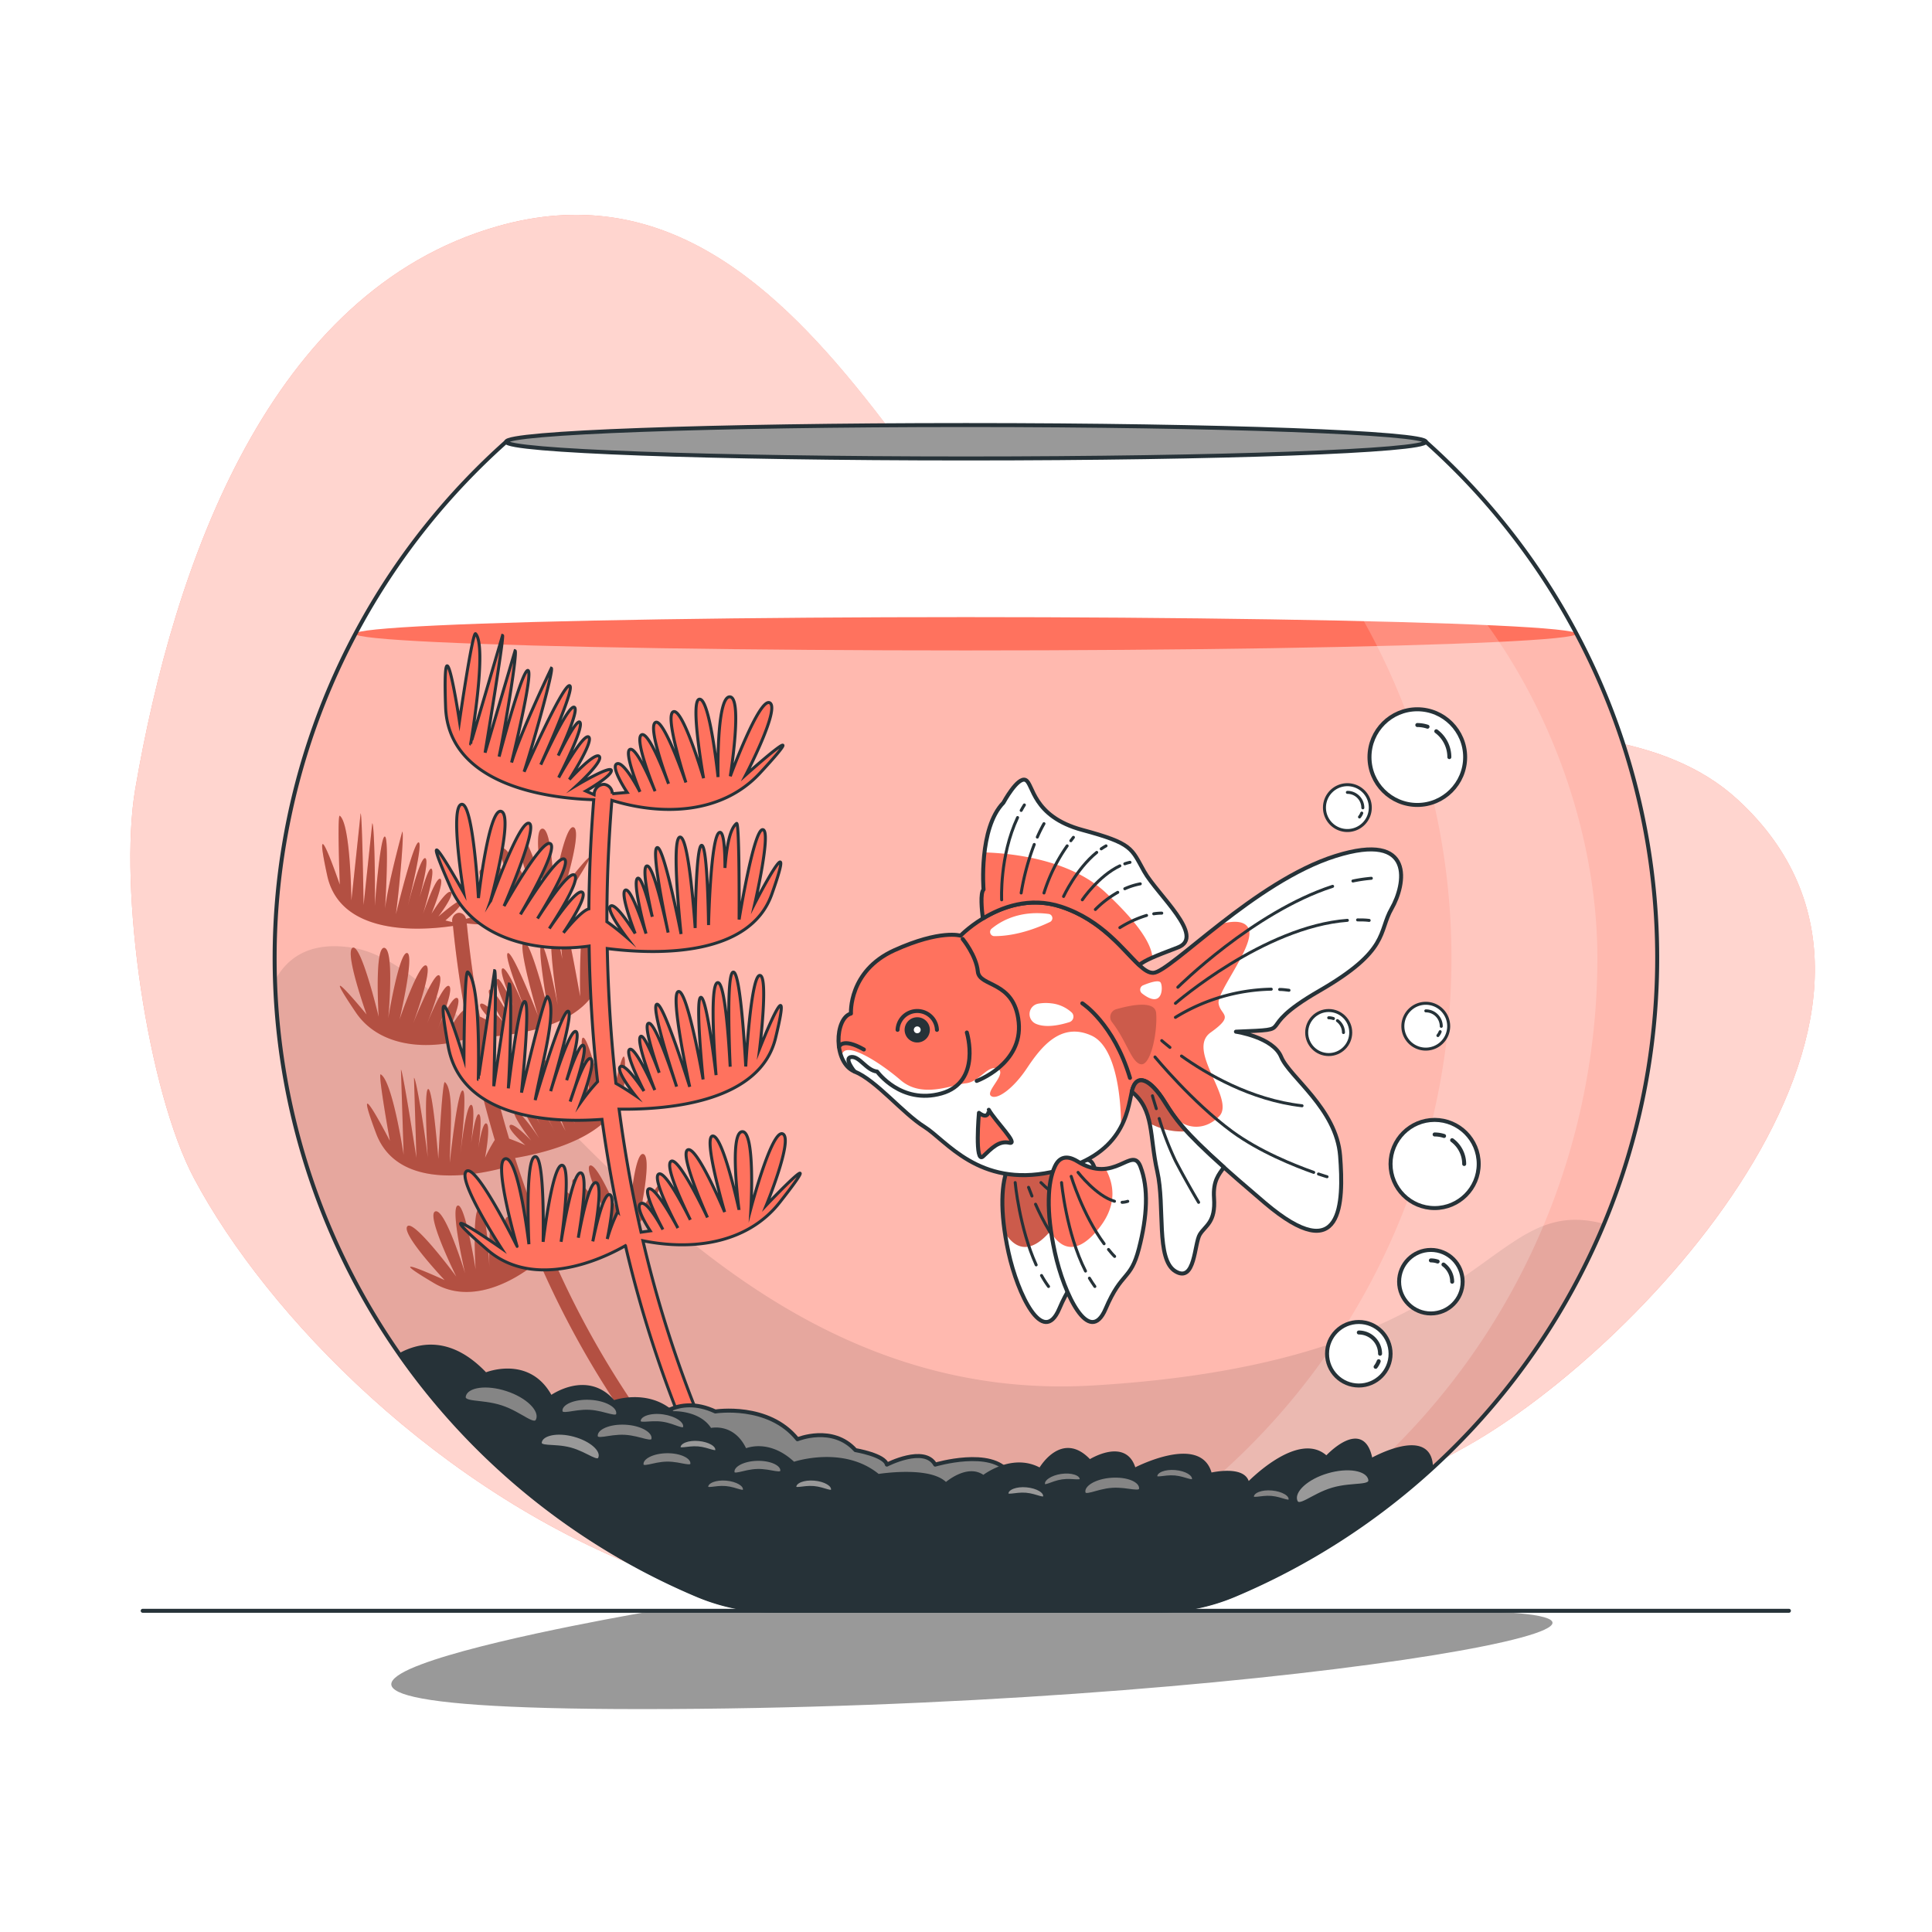<svg class="animated" id="freepik_stories-fish-bowl" xmlns="http://www.w3.org/2000/svg" xmlns:xlink="http://www.w3.org/1999/xlink" viewBox="0 0 500 500" version="1.1" xmlns:svgjs="http://svgjs.com/svgjs"><style>svg#freepik_stories-fish-bowl:not(.animated) .animable {opacity: 0;}svg#freepik_stories-fish-bowl.animated #freepik--Goldfish--inject-37 {animation: 1.5s Infinite  linear floating;animation-delay: 0s;}            @keyframes floating {                0% {                    opacity: 1;                    transform: translateY(0px);                }                50% {                    transform: translateY(-10px);                }                100% {                    opacity: 1;                    transform: translateY(0px);                }            }        </style><g id="freepik--background-simple--inject-37" class="animable" style="transform-origin: 251.717px 235.653px;"><path d="M35,204.21C45,145.86,69.74,75.4,128.69,58.58c85.26-24.33,118,107.71,170.88,129.16,31.58,12.82,113.45-14.34,150,19.07,58.05,53.06-23.35,141.23-69.91,167.43-68,38.24-159.15,51.76-209.51,33.26C113.68,386.74,69,340.27,50.24,305,38.17,282.35,30.6,230,35,204.21Z" style="fill: #FF725E; transform-origin: 251.712px 235.651px;" id="elgvscy6dchem" class="animable"></path><g id="elv9u33zk8p8g"><path d="M449.58,206.81c-36.56-33.41-118.43-6.25-150-19.07C246.69,166.29,214,34.25,128.69,58.58,69.74,75.4,45,145.86,35,204.21,30.6,230,38.17,282.35,50.24,305,69,340.27,113.68,386.74,170.16,407.5c50.36,18.5,141.55,5,209.51-33.26C426.23,348,507.63,259.87,449.58,206.81Z" style="fill: rgb(255, 255, 255); opacity: 0.7; transform-origin: 251.717px 235.653px;" class="animable" id="elru5xdc3p9z"></path></g></g><g id="freepik--Shadow--inject-37" class="animable" style="transform-origin: 251.529px 429.59px;"><path d="M169.13,416.87S18.55,442.31,166,442.31c159.48,0,296.77-25.44,207.69-25.44Z" style="fill: rgb(153, 153, 153); transform-origin: 251.529px 429.59px;" id="eldlgz89w9eg" class="animable"></path></g><g id="freepik--Floor--inject-37" class="animable" style="transform-origin: 249.95px 416.87px;"><line x1="36.93" y1="416.87" x2="462.97" y2="416.87" style="fill: none; stroke: rgb(38, 50, 56); stroke-linecap: round; stroke-linejoin: round; stroke-width: 1.03px; transform-origin: 249.95px 416.87px;" id="ele4433epuoy8" class="animable"></line></g><g id="freepik--fish-bowl--inject-37" class="animable" style="transform-origin: 249.941px 263.44px;"><path d="M369,114.33H131A178.93,178.93,0,0,0,180.3,412.74a52,52,0,0,0,20.24,4.13h98.81a52,52,0,0,0,20.25-4.13A178.94,178.94,0,0,0,369,114.33Z" style="fill: rgb(255, 255, 255); transform-origin: 249.98px 265.6px;" id="elzwbbeqddrvl" class="animable"></path><path d="M71,247.91A179,179,0,0,0,180.3,412.74a52,52,0,0,0,20.24,4.13h98.81a52,52,0,0,0,20.25-4.13A179,179,0,0,0,408,164H91.91A178.09,178.09,0,0,0,71,247.91Z" style="fill: #FF725E; transform-origin: 249.935px 290.435px;" id="eluy3tkqmit6n" class="animable"></path><g id="elnetqvxs8uj"><path d="M71,247.91A179,179,0,0,0,180.3,412.74a52,52,0,0,0,20.24,4.13h98.81a52,52,0,0,0,20.25-4.13A179,179,0,0,0,408,164H91.91A178.09,178.09,0,0,0,71,247.91Z" style="fill: rgb(255, 255, 255); opacity: 0.5; transform-origin: 249.935px 290.435px;" class="animable" id="el0dci4npmus4f"></path></g><ellipse cx="249.95" cy="164.02" rx="158.03" ry="4.31" style="fill: #FF725E; transform-origin: 249.95px 164.02px;" id="el179bblo4frg" class="animable"></ellipse><g id="ell3jqp4j572d"><path d="M282.65,358.57C178.6,364.66,128,251.2,91.29,245.28c-10.57-1.7-16.73,2.14-20.15,8.47a179,179,0,0,0,109.16,159,52,52,0,0,0,20.24,4.13h98.81a52,52,0,0,0,20.25-4.13,179.57,179.57,0,0,0,95.55-96C383.9,308.32,386.69,352.48,282.65,358.57Z" style="opacity: 0.1; transform-origin: 243.145px 330.878px;" class="animable" id="elzlfhcjazovi"></path></g><g id="elf49hk1qbcdu"><path d="M317.44,114.33h-1.71a178.93,178.93,0,0,1-49.35,298.41,51.92,51.92,0,0,1-20.24,4.13H273.6c7,0,24.14-1.42,30.54-4.13A178.94,178.94,0,0,0,413.4,247.91C413.4,194.8,379.26,130,317.44,114.33Z" style="fill: rgb(255, 255, 255); opacity: 0.2; transform-origin: 329.77px 265.6px;" class="animable" id="eliovmv1lapi"></path></g><path d="M369,114.33H131A178.93,178.93,0,0,0,180.3,412.74a52,52,0,0,0,20.24,4.13h98.81a52,52,0,0,0,20.25-4.13A178.94,178.94,0,0,0,369,114.33Z" style="fill: none; stroke: rgb(38, 50, 56); stroke-linecap: round; stroke-linejoin: round; stroke-width: 1.03px; transform-origin: 249.98px 265.6px;" id="elks4tgd83kef" class="animable"></path><path d="M369,114.33c0,2.39-53.28,4.32-119,4.32s-119-1.93-119-4.32S184.23,110,250,110,369,112,369,114.33Z" style="fill: rgb(153, 153, 153); stroke: rgb(38, 50, 56); stroke-linecap: round; stroke-linejoin: round; stroke-width: 1.03px; transform-origin: 250px 114.325px;" id="elcqlyov19yvn" class="animable"></path></g><g id="freepik--Decoration--inject-37" class="animable" style="transform-origin: 233.841px 290.443px;"><path d="M165.8,313.29s3-14.12.66-14.63-3.59,15.78-3.59,15.78-1.93-15.48-4.49-14.74,2.2,15.52,2.2,15.52-5.79-14-7.82-13.6,5.07,14.55,5.07,14.55-7.78-12-9.48-10.94,6.29,12.63,6.29,12.63-7.74-10.87-9.16-9.79,5.18,10,5.86,10.88c-.65-.89-6.71-9-7.9-7.87s5.18,9.25,5.72,9.93c-.49-.62-5.92-7.42-7.13-6.68s4.23,7.52,4.23,7.52-4.06-5.22-5.28-4.34,2.83,5.06,2.83,5.06l-1.76.59q-4.92-11.51-8.75-23.47c10.59-1.79,27.52-6.75,28.28-19.6,1-16.33-2.74,2.59-2.74,2.59s-.88-14.87-2.63-14.4.51,18.43.51,18.43-4.41-18.82-5.88-18.14c-1.25.58,1.85,14.57,2.81,18.75-.94-4-4.07-16.74-5.51-16.11-1.7.74,3,18.27,3,18.27s-4.61-15-5.79-14.79,3.38,16.11,3.38,16.11-6.32-17.21-8-16.44,5.65,18.38,5.65,18.38-8.18-15.66-9.43-15.1,5.8,13.58,6.84,15.53c-.93-1.74-6.6-12.14-7.82-11.47-.89.49,1.93,5.86,3.89,9.36-1.79-3-4.41-7.15-5-6.48-.87,1.05,4.73,10.05,4.73,10.05s-5.36-7.95-6.4-7.13,4.3,7.71,4.3,7.71-4.63-4.91-5.52-4,4,5.17,4,5.17-2.27-1-4.21-1.7c-2.61-8.66-4.79-17.44-6.56-26.28,10.75-.59,28.37-3.71,30.47-16.61,2.66-16.32-3,2.3-3,2.3s.69-15-1.11-14.74-1.42,18.56-1.42,18.56-3.43-19.44-3.95-18.85c-1.16,1.32-1.11,5-.66,9.19-.71-3.81-1.54-7.07-2.3-6.83-1.77.56,1.11,18.68,1.11,18.68s-3-15.61-4.21-15.48,1.68,16.54,1.68,16.54-4.49-18-6.26-17.38,3.7,19.07,3.7,19.07-6.51-16.61-7.8-16.19S135.8,261,136.63,263c-.74-1.83-5.3-12.91-6.58-12.37-.94.39,1.31,6.09,2.89,9.82-1.47-3.23-3.64-7.66-4.27-7.05-1,1,3.65,10.6,3.65,10.6s-4.5-8.56-5.63-7.85,3.48,8.21,3.48,8.21-4.82-5.39-5.8-4.54,4.12,5.56,4.12,5.56-2.39-1.42-4.31-2.3c-1.46-8-2.58-16.08-3.38-24.11,10.37,1.26,22.13-1.17,28.18-10.67,9.4-14.79-2.68.8-2.68.8s4.4-14.3,2.12-15-5.15,16-5.15,16-.37-16.18-3-15.63.63,16.22.63,16.22-4.35-15-6.41-14.69,3.58,15.45,3.58,15.45-6.53-13-8.33-12,5,13.52,5,13.52-6.61-11.8-8.13-10.78,4.19,10.68,4.75,11.65c-.54-.93-5.78-9.75-7.07-8.67s4.22,9.87,4.7,10.62c-.44-.69-5.16-8-6.43-7.36s3.47,8,3.47,8-4.24-5.55-5.54-4.72,3,5.3,3,5.3l-2.9.79a1.85,1.85,0,0,0-1.93-1.56,2,2,0,0,0-1.62,2.3.34.34,0,0,1,0,.1l-1.77-.42s4.55-3.85,4.3-5-6.13,4-6.13,4,4.31-5.67,3.22-6.37-5,5.64-5,5.64,3.49-8.47,2.29-9.05-4.47,9.08-4.47,9.08,3.28-10.79,2.2-11.67c-.64-.53-2,3.8-3.07,7.34,1.07-4.14,2.35-9.8,1.44-10.09-1.11-.37-3.52,8.48-4.55,12.52,1.16-4.72,3.91-16.34,2.86-16.61-1.32-.33-5.9,18.61-5.9,18.61.88-6.58,2.21-21.29,1.65-21.39,0,0-3.81,13.91-4.45,20,0,0,1.13-18.69-.08-18.73s-2.59,18-2.59,18c.16-6.69-.13-21.39-.65-21.44L94.1,234.22s-.35-23.68-.77-23.72c0,0-2.38,22.54-2.39,22.54s-.17-19.78-3-21.92c-.71-.54,0,17.83,0,17.83s-7.53-22-3.25-2.32c3.13,14.33,21,14.71,32.54,13q1.08,10.84,3,21.69c-1.57.73-4.15,5.63-4.15,5.63s3.65-8.14,2.24-8.67-4.52,6.82-5.17,8.34c.72-1.68,4.41-10.52,3.08-11.42s-5.12,8.26-5.77,9.87c.67-1.69,4.65-11.83,3.18-12.65s-6.72,12.45-6.72,12.45,5.23-14.19,3.37-15-6.89,14-6.89,14,4-17.06,1.93-17.23-4.84,16.86-4.84,16.86,1.64-17.72-1-18.19S98,263.14,98,263.14s-4.49-18.85-6.72-17.86,3.59,17.27,3.59,17.27-13.49-16.36-2.77-.52c6.37,9.4,19.55,9.85,29.42,6.57,1.76,8.88,3.94,17.71,6.53,26.42a40.3,40.3,0,0,0-2.52,4.61s1.59-8.49.32-8.89-2.48,9.19-2.48,9.19,1.78-10.83.6-11.54c-.72-.43-1.52,3.94-2.06,7.48.5-4.14,1-9.76.06-9.93-1.16-.21-2.34,8.65-2.82,12.67.51-4.68,1.67-16.26.59-16.39-1.36-.16-3.33,18.68-3.33,18.68,0-6.44,1.24-18.83-1.27-20.84-.7-.56-1.7,19.86-1.7,19.86s-1.42-18.18-2.62-18.08-.12,17.71-.12,17.71c-.74-6.46-3-20.63-3.56-20.61l.63,20.7s-3.55-22.82-4-22.8c0,0,.7,22,.69,22s-2.86-19.06-5.93-20.8c-.8-.45,2.37,17.21,2.37,17.21s-10.49-20.36-3.54-1.86c5,13.17,21.73,11.8,32.93,8.86q2.93,8.91,6.44,17.61a31,31,0,0,0-1.1,5.79s.29-9-1.18-8.83c-1.32.11-1.55,8.14-1.58,9.82,0-1.86.09-11.47-1.44-11.7s-1.56,9.75-1.55,11.5c0-1.83-.19-12.79-1.82-12.88-1.78-.1-1.43,14.3-1.43,14.3s-.56-15.21-2.54-15.13-1,15.78-1,15.78-2.75-17.29-4.67-16.5,1.94,17.5,1.94,17.5-5.14-16.82-7.69-16,5.42,16.87,5.42,16.87-11.06-15-12.68-13,9.67,13.92,9.67,13.92-18.18-8.34-2.65.83c8.88,5.25,19.68.36,27-5.8A241,241,0,0,0,161,365.57a1.86,1.86,0,0,0,2.27.75,1.55,1.55,0,0,0,.32-.2,2,2,0,0,0,.34-2.73,237.28,237.28,0,0,1-21.19-38.6c9.94.21,20.68-3.08,25.64-12.52C176.33,297.17,165.8,313.29,165.8,313.29Z" style="fill: #FF725E; transform-origin: 127.362px 288.476px;" id="elh9wm74jezn6" class="animable"></path><g id="elwqtvaa28uxm"><path d="M165.8,313.29s3-14.12.66-14.63-3.59,15.78-3.59,15.78-1.93-15.48-4.49-14.74,2.2,15.52,2.2,15.52-5.79-14-7.82-13.6,5.07,14.55,5.07,14.55-7.78-12-9.48-10.94,6.29,12.63,6.29,12.63-7.74-10.87-9.16-9.79,5.18,10,5.86,10.88c-.65-.89-6.71-9-7.9-7.87s5.18,9.25,5.72,9.93c-.49-.62-5.92-7.42-7.13-6.68s4.23,7.52,4.23,7.52-4.06-5.22-5.28-4.34,2.83,5.06,2.83,5.06l-1.76.59q-4.92-11.51-8.75-23.47c10.59-1.79,27.52-6.75,28.28-19.6,1-16.33-2.74,2.59-2.74,2.59s-.88-14.87-2.63-14.4.51,18.43.51,18.43-4.41-18.82-5.88-18.14c-1.25.58,1.85,14.57,2.81,18.75-.94-4-4.07-16.74-5.51-16.11-1.7.74,3,18.27,3,18.27s-4.61-15-5.79-14.79,3.38,16.11,3.38,16.11-6.32-17.21-8-16.44,5.65,18.38,5.65,18.38-8.18-15.66-9.43-15.1,5.8,13.58,6.84,15.53c-.93-1.74-6.6-12.14-7.82-11.47-.89.49,1.93,5.86,3.89,9.36-1.79-3-4.41-7.15-5-6.48-.87,1.05,4.73,10.05,4.73,10.05s-5.36-7.95-6.4-7.13,4.3,7.71,4.3,7.71-4.63-4.91-5.52-4,4,5.17,4,5.17-2.27-1-4.21-1.7c-2.61-8.66-4.79-17.44-6.56-26.28,10.75-.59,28.37-3.71,30.47-16.61,2.66-16.32-3,2.3-3,2.3s.69-15-1.11-14.74-1.42,18.56-1.42,18.56-3.43-19.44-3.95-18.85c-1.16,1.32-1.11,5-.66,9.19-.71-3.81-1.54-7.07-2.3-6.83-1.77.56,1.11,18.68,1.11,18.68s-3-15.61-4.21-15.48,1.68,16.54,1.68,16.54-4.49-18-6.26-17.38,3.7,19.07,3.7,19.07-6.51-16.61-7.8-16.19S135.8,261,136.63,263c-.74-1.83-5.3-12.91-6.58-12.37-.94.39,1.31,6.09,2.89,9.82-1.47-3.23-3.64-7.66-4.27-7.05-1,1,3.65,10.6,3.65,10.6s-4.5-8.56-5.63-7.85,3.48,8.21,3.48,8.21-4.82-5.39-5.8-4.54,4.12,5.56,4.12,5.56-2.39-1.42-4.31-2.3c-1.46-8-2.58-16.08-3.38-24.11,10.37,1.26,22.13-1.17,28.18-10.67,9.4-14.79-2.68.8-2.68.8s4.4-14.3,2.12-15-5.15,16-5.15,16-.37-16.18-3-15.63.63,16.22.63,16.22-4.35-15-6.41-14.69,3.58,15.45,3.58,15.45-6.53-13-8.33-12,5,13.52,5,13.52-6.61-11.8-8.13-10.78,4.19,10.68,4.75,11.65c-.54-.93-5.78-9.75-7.07-8.67s4.22,9.87,4.7,10.62c-.44-.69-5.16-8-6.43-7.36s3.47,8,3.47,8-4.24-5.55-5.54-4.72,3,5.3,3,5.3l-2.9.79a1.85,1.85,0,0,0-1.93-1.56,2,2,0,0,0-1.62,2.3.34.34,0,0,1,0,.1l-1.77-.42s4.55-3.85,4.3-5-6.13,4-6.13,4,4.31-5.67,3.22-6.37-5,5.64-5,5.64,3.49-8.47,2.29-9.05-4.47,9.08-4.47,9.08,3.28-10.79,2.2-11.67c-.64-.53-2,3.8-3.07,7.34,1.07-4.14,2.35-9.8,1.44-10.09-1.11-.37-3.52,8.48-4.55,12.52,1.16-4.72,3.91-16.34,2.86-16.61-1.32-.33-5.9,18.61-5.9,18.61.88-6.58,2.21-21.29,1.65-21.39,0,0-3.81,13.91-4.45,20,0,0,1.13-18.69-.08-18.73s-2.59,18-2.59,18c.16-6.69-.13-21.39-.65-21.44L94.1,234.22s-.35-23.68-.77-23.72c0,0-2.38,22.54-2.39,22.54s-.17-19.78-3-21.92c-.71-.54,0,17.83,0,17.83s-7.53-22-3.25-2.32c3.13,14.33,21,14.71,32.54,13q1.08,10.84,3,21.69c-1.57.73-4.15,5.63-4.15,5.63s3.65-8.14,2.24-8.67-4.52,6.82-5.17,8.34c.72-1.68,4.41-10.52,3.08-11.42s-5.12,8.26-5.77,9.87c.67-1.69,4.65-11.83,3.18-12.65s-6.72,12.45-6.72,12.45,5.23-14.19,3.37-15-6.89,14-6.89,14,4-17.06,1.93-17.23-4.84,16.86-4.84,16.86,1.64-17.72-1-18.19S98,263.14,98,263.14s-4.49-18.85-6.72-17.86,3.59,17.27,3.59,17.27-13.49-16.36-2.77-.52c6.37,9.4,19.55,9.85,29.42,6.57,1.76,8.88,3.94,17.71,6.53,26.42a40.3,40.3,0,0,0-2.52,4.61s1.59-8.49.32-8.89-2.48,9.19-2.48,9.19,1.78-10.83.6-11.54c-.72-.43-1.52,3.94-2.06,7.48.5-4.14,1-9.76.06-9.93-1.16-.21-2.34,8.65-2.82,12.67.51-4.68,1.67-16.26.59-16.39-1.36-.16-3.33,18.68-3.33,18.68,0-6.44,1.24-18.83-1.27-20.84-.7-.56-1.7,19.86-1.7,19.86s-1.42-18.18-2.62-18.08-.12,17.71-.12,17.71c-.74-6.46-3-20.63-3.56-20.61l.63,20.7s-3.55-22.82-4-22.8c0,0,.7,22,.69,22s-2.86-19.06-5.93-20.8c-.8-.45,2.37,17.21,2.37,17.21s-10.49-20.36-3.54-1.86c5,13.17,21.73,11.8,32.93,8.86q2.93,8.91,6.44,17.61a31,31,0,0,0-1.1,5.79s.29-9-1.18-8.83c-1.32.11-1.55,8.14-1.58,9.82,0-1.86.09-11.47-1.44-11.7s-1.56,9.75-1.55,11.5c0-1.83-.19-12.79-1.82-12.88-1.78-.1-1.43,14.3-1.43,14.3s-.56-15.21-2.54-15.13-1,15.78-1,15.78-2.75-17.29-4.67-16.5,1.94,17.5,1.94,17.5-5.14-16.82-7.69-16,5.42,16.87,5.42,16.87-11.06-15-12.68-13,9.67,13.92,9.67,13.92-18.18-8.34-2.65.83c8.88,5.25,19.68.36,27-5.8A241,241,0,0,0,161,365.57a1.86,1.86,0,0,0,2.27.75,1.55,1.55,0,0,0,.32-.2,2,2,0,0,0,.34-2.73,237.28,237.28,0,0,1-21.19-38.6c9.94.21,20.68-3.08,25.64-12.52C176.33,297.17,165.8,313.29,165.8,313.29Z" style="opacity: 0.3; transform-origin: 127.362px 288.476px;" class="animable" id="elc4ps74a78ec"></path></g><path d="M198.34,311.87s7.07-17.25,4.22-18.43-8.21,19.22-8.21,19.22,1.13-20.13-2.3-19.78-.79,20.23-.79,20.23S187.15,294,184.48,294s3.06,19.67,3.06,19.67-7.11-17-9.51-16.11,5.07,17.52,5.07,17.52-7.32-15.61-9.38-14.56,4.29,13.85,4.94,15.17c-.63-1.27-6.45-13-8.22-11.82s4.44,12.95,5,13.94c-.48-.9-5.81-10.8-7.52-10.14s3.64,10.53,3.64,10.53-3.95-7.57-5.71-6.73,2.43,7.08,2.43,7.08l-2.37.34c-2.4-10.5-4.28-21.14-5.69-31.84,13.87.18,36.53-2.21,40.48-18.35,5-20.53-4.09,2.65-4.09,2.65s2.33-19.1,0-18.91S193,276,193,276s-1.24-24.93-3.27-24.41c-1.72.45-1,18.94-.76,24.47-.27-5.28-1.3-22.21-3.27-21.75-2.34.56-.38,23.93-.38,23.93s-2.37-20.19-3.93-20.13.57,21.24.57,21.24-4.06-23.32-6.39-22.74,2.93,24.66,2.93,24.66-6.78-21.79-8.49-21.37,4.23,18.6,5.1,21.32c-.79-2.43-5.58-17-7.28-16.39-1.24.41,1.09,7.89,2.77,12.8-1.57-4.26-4-10.11-4.82-9.39-1.36,1.13,3.68,13.86,3.68,13.86s-5-11.34-6.49-10.53,3.69,10.79,3.69,10.79-4.75-7.32-6.1-6.32,3.84,7.47,3.84,7.47-2.66-1.83-5-3.13c-1.3-11.6-2-23.26-2.24-34.9,13.79,1.73,36.9,1.84,42.56-14,7.16-20.12-4.34,2.23-4.34,2.23s4.35-18.95,2-19-6.1,23.26-6.1,23.26.14-25.49-.66-24.86c-1.78,1.41-2.58,6.11-3,11.51,0-5-.31-9.34-1.33-9.21-2.39.31-2.92,24-2.92,24s-.21-20.53-1.77-20.64-1.69,21.4-1.69,21.4-1.55-23.86-3.94-23.53.29,25.08.29,25.08-4.41-22.61-6.16-22.37,2.23,19.15,2.81,22c-.53-2.5-3.76-17.63-5.51-17.24-1.28.28.25,8,1.41,13.15-1.12-4.45-2.86-10.58-3.81-9.95-1.47,1,2.19,14.31,2.19,14.31s-3.73-11.92-5.33-11.27,2.52,11.23,2.52,11.23-4.88-8-6.32-7.11,4,8,4,8-2.71-2.36-5-3.93c0-10.52.45-21,1.29-31.41,12.88,4,28.39,3.64,38.27-7,15.38-16.61-3.59.39-3.59.39s8.91-17.15,6.19-18.63S189,200.89,189,200.89s3.29-20.64-.17-20.55-3,20.76-3,20.76-2.06-20-4.74-20.15,1,20.45,1,20.45-5.3-18-7.79-17.22,3.21,18.33,3.21,18.33-5.66-16.51-7.83-15.57,2.84,14.54,3.34,15.9c-.48-1.31-5.09-13.73-7-12.66s3.08,13.52,3.51,14.59c-.4-1-4.68-11.42-6.46-10.84s2.55,11,2.55,11-4.1-8-5.94-7.27,2.63,7.42,2.63,7.42l-3.86.34a2.4,2.4,0,0,0-2.1-2.43,2.63,2.63,0,0,0-2.59,2.55.57.57,0,0,1,0,.13l-2.15-.95s6.67-3.83,6.61-5.3-8.71,3.66-8.71,3.66,6.78-6.2,5.56-7.35-7.72,6-7.72,6,6.4-9.95,5-11-7.77,10.5-7.77,10.5,6.66-12.95,5.5-14.31c-.7-.82-3.49,4.35-5.61,8.62,2.32-5,5.25-11.92,4.17-12.5-1.33-.72-6.43,10-8.69,14.85,2.57-5.72,8.76-19.84,7.49-20.43-1.6-.73-11.8,22.27-11.8,22.27,2.63-8.16,7.72-26.53,7.05-26.79,0,0-8.08,16.79-10.29,24.4,0,0,5.75-23.49,4.23-23.83s-7.46,22.3-7.46,22.3c1.75-8.46,4.79-27.21,4.13-27.39l-7.76,26.37s5-30.17,4.52-30.32c0,0-8.25,28.09-8.26,28.09s4.37-25.17,1.29-28.54c-.78-.86-4.18,22.64-4.18,22.64s-4.48-29.65-3.59-3.7c.66,18.94,23.32,23.56,38.34,24q-1.12,14-1.26,28.25c-2.17.56-6.57,6.19-6.57,6.19s6.51-9.49,4.84-10.5c-1.49-.9-7.31,7.63-8.5,9.4,1.3-2,8.05-12.34,6.56-13.79s-8.42,9.31-9.62,11.2c1.25-2,8.65-14,7-15.34-1.83-1.5-11.42,14.27-11.42,14.27s9.93-16.82,7.76-18.29-12,16.14-12,16.14,9-20.75,6.45-21.44-10,20.3-10,20.3S133,211.25,129.76,210s-5.94,22.41-5.94,22.41-1.34-25-4.41-24.24S120,231,120,231s-13.34-23.91-3.39-1.32c5.91,13.43,22.56,17.06,35.85,15.16.19,11.7.91,23.43,2.19,35.09a51.19,51.19,0,0,0-4.28,5.27s4-10.41,2.47-11.22-5.28,11.11-5.28,11.11,4.77-13.35,3.43-14.53c-.8-.71-2.84,4.65-4.34,9,1.59-5.14,3.53-12.17,2.37-12.61-1.42-.53-5,10.46-6.51,15.45,1.73-5.83,5.88-20.28,4.54-20.69-1.68-.52-8.55,23-8.55,23,1.46-8.19,5.93-23.64,3.21-26.78-.76-.88-6.75,24.84-6.75,24.84s2.4-23.42.84-23.57-4.25,22.47-4.25,22.47c.56-8.38.94-26.92.24-27l-4,26.44s.78-29.81.22-29.89c0,0-4.22,28.16-4.23,28.16s.78-24.88-2.71-27.81c-.92-.76-1,22.42-1,22.42s-8.61-28.3-4.07-3.19c3.24,17.88,24.88,20,39.79,18.89q1.65,12,4.1,23.86a39.56,39.56,0,0,0-2.73,7.1s2.44-11.32.54-11.49c-1.7-.16-3.85,10-4.28,12.11.46-2.35,2.77-14.55.88-15.19s-4.24,12-4.64,14.25c.4-2.33,2.72-16.3.67-16.79-2.23-.54-5.12,17.84-5.12,17.84s2.81-19.46.28-19.81-4.93,19.82-4.93,19.82.51-22.61-2.12-22.05S136.88,322,136.88,322s-2.64-22.56-6.06-22.12,3,22.68,3,22.68S123.21,301,120.7,303.13s9.06,19.93,9.06,19.93-21.18-14.81-3.57.44c10.07,8.72,24.92,5,35.68-1.12a310.36,310.36,0,0,0,18.29,54.8,2.4,2.4,0,0,0,2.71,1.48,2.14,2.14,0,0,0,.46-.17,2.6,2.6,0,0,0,1.06-3.39,305.29,305.29,0,0,1-18-54c12.57,2.57,27,.87,35.46-10C215.45,293.83,198.34,311.87,198.34,311.87Z" style="fill: #FF725E; stroke: rgb(38, 50, 56); stroke-miterlimit: 10; stroke-width: 0.773px; transform-origin: 160.012px 271.352px;" id="el58kql8uafpl" class="animable"></path><path d="M169.13,367.79s5.94-7.19,16-2.5c0,0,13.75-2.19,21.26,7.19,0,0,9.06-3.75,15,2.81,0,0,7.57,1.27,8.13,3.75,0,0,9.7-5,12.51,0,0,0,14.69-4.37,19.07,2.19s-7.19,13.45-7.19,13.45H232.29l-33.77-3.13L181,381.23Z" style="fill: rgb(133, 133, 133); stroke: rgb(38, 50, 56); stroke-linecap: round; stroke-linejoin: round; stroke-width: 1.03px; transform-origin: 215.61px 379.191px;" id="ellkjsrrfwlhg" class="animable"></path><path d="M370.47,380.11c.13-11.27-15.63-2.32-15.63-2.32-2-11.08-11.56-.62-11.56-.62-7.19-6.88-20.33,6.88-20.33,6.88-.62-4.69-9.69-2.51-9.69-2.51-2.5-10.31-19.69-1.25-19.69-1.25-2.19-8.12-11.57-2.18-11.57-2.18-7.19-7.82-12.82,2.18-12.82,2.18-7.19-4.06-14.69,1.88-14.69,1.88-4.07-3.13-9.7,1.88-9.7,1.88-4.06-4.38-17.51-2.19-17.51-2.19-9.06-7.51-21.88-3.13-21.88-3.13-6.57-6.25-12.51-3.44-12.51-3.44-3.12-6.88-9.06-5.31-9.06-5.31-2.82-4.69-9.69-4.38-9.69-4.38-6.57-5.94-15.32-2.81-15.32-2.81-6.88-8.13-16.26-1.25-16.26-1.25-5.63-10.63-16.88-5.94-16.88-5.94-8.86-9.4-17-7.93-22.26-5a179.62,179.62,0,0,0,76.88,62.16,52,52,0,0,0,20.24,4.13h98.81a52,52,0,0,0,20.25-4.13A179,179,0,0,0,370.47,380.11Z" style="fill: rgb(38, 50, 56); stroke: rgb(38, 50, 56); stroke-linecap: round; stroke-linejoin: round; stroke-width: 0.773px; transform-origin: 236.945px 382.634px;" id="elr1wdo8vrfy" class="animable"></path><path d="M139.27,367.34c-.84,2.57-4.29-1.41-9.58-3.14s-10.43-.57-9.59-3.15,5.82-3.25,11.12-1.52S140.12,364.76,139.27,367.34Z" style="fill: rgb(133, 133, 133); stroke: rgb(38, 50, 56); stroke-linecap: round; stroke-linejoin: round; stroke-width: 1.03px; transform-origin: 129.702px 363.376px;" id="elap5hsz9luh5" class="animable"></path><path d="M354.57,382.65c.77,2.6-4.33,1.27-9.68,2.85s-8.9,5.45-9.67,2.85,2.94-6,8.29-7.56S353.8,380.05,354.57,382.65Z" style="fill: rgb(153, 153, 153); stroke: rgb(38, 50, 56); stroke-linecap: round; stroke-linejoin: round; stroke-width: 1.03px; transform-origin: 344.883px 384.613px;" id="elnfu0otgrbmo" class="animable"></path><path d="M155.39,377.2c-.56,2.1-3.5-.93-7.83-2.09s-8.38,0-7.82-2.08,4.52-2.88,8.84-1.72S156,375.1,155.39,377.2Z" style="fill: rgb(153, 153, 153); stroke: rgb(38, 50, 56); stroke-linecap: round; stroke-linejoin: round; stroke-width: 1.03px; transform-origin: 147.577px 374.349px;" id="elp2qf7yuxfd" class="animable"></path><path d="M202.46,380.51c0,1.73-2.88.08-6.44.17s-6.4,1.91-6.45.18,2.8-3.22,6.36-3.31S202.42,378.78,202.46,380.51Z" style="fill: rgb(133, 133, 133); stroke: rgb(38, 50, 56); stroke-linecap: round; stroke-linejoin: round; stroke-width: 1.03px; transform-origin: 196.015px 379.574px;" id="elx45ztmzadld" class="animable"></path><path d="M179.19,378.68c0,1.77-2.94.05-6.58.1s-6.55,1.86-6.58.09,2.9-3.24,6.54-3.29S179.17,376.92,179.19,378.68Z" style="fill: rgb(133, 133, 133); stroke: rgb(38, 50, 56); stroke-linecap: round; stroke-linejoin: round; stroke-width: 1.03px; transform-origin: 172.61px 377.612px;" id="el6eiffq9kkv2" class="animable"></path><path d="M185.63,375.26c-.11,1.35-2.25-.19-5-.42s-5.14.93-5-.42,2.46-2.26,5.23-2S185.75,373.91,185.63,375.26Z" style="fill: rgb(153, 153, 153); stroke: rgb(38, 50, 56); stroke-linecap: round; stroke-linejoin: round; stroke-width: 1.03px; transform-origin: 180.63px 374.092px;" id="el54lw82b6meq" class="animable"></path><path d="M309,382.78c-.12,1.35-2.25-.18-5-.42s-5.14.93-5-.42,2.46-2.25,5.23-2S309.08,381.43,309,382.78Z" style="fill: rgb(133, 133, 133); stroke: rgb(38, 50, 56); stroke-linecap: round; stroke-linejoin: round; stroke-width: 1.03px; transform-origin: 303.998px 381.614px;" id="el46eno4nl60z" class="animable"></path><path d="M334,388.07c-.11,1.35-2.25-.19-5-.42s-5.14.93-5-.42,2.45-2.26,5.23-2S334.14,386.72,334,388.07Z" style="fill: rgb(133, 133, 133); stroke: rgb(38, 50, 56); stroke-linecap: round; stroke-linejoin: round; stroke-width: 1.03px; transform-origin: 329px 386.902px;" id="elj0luux4x9y8" class="animable"></path><path d="M279.93,382.65c.2,1.34-2.23.32-5,.72s-4.79,2.07-5,.73,1.88-2.76,4.64-3.16S279.74,381.31,279.93,382.65Z" style="fill: rgb(133, 133, 133); stroke: rgb(38, 50, 56); stroke-linecap: round; stroke-linejoin: round; stroke-width: 1.03px; transform-origin: 274.928px 382.723px;" id="elet0dwnyek3" class="animable"></path><path d="M192.78,385.52c-.11,1.36-2.25-.18-5-.42s-5.14.93-5-.42,2.46-2.25,5.23-2S192.9,384.17,192.78,385.52Z" style="fill: rgb(133, 133, 133); stroke: rgb(38, 50, 56); stroke-linecap: round; stroke-linejoin: round; stroke-width: 1.03px; transform-origin: 187.779px 384.356px;" id="elhtsynne9yuo" class="animable"></path><path d="M215.58,385.52c-.11,1.36-2.25-.18-5-.42s-5.14.93-5-.42,2.46-2.25,5.23-2S215.7,384.17,215.58,385.52Z" style="fill: rgb(153, 153, 153); stroke: rgb(38, 50, 56); stroke-linecap: round; stroke-linejoin: round; stroke-width: 1.03px; transform-origin: 210.579px 384.356px;" id="elqrvb1qojr" class="animable"></path><path d="M270.48,387.25c-.12,1.35-2.26-.19-5-.42s-5.14.93-5-.42,2.46-2.26,5.23-2S270.59,385.9,270.48,387.25Z" style="fill: rgb(153, 153, 153); stroke: rgb(38, 50, 56); stroke-linecap: round; stroke-linejoin: round; stroke-width: 1.03px; transform-origin: 265.479px 386.082px;" id="elzmeyzps879" class="animable"></path><path d="M160,365.77c-.11,2-3.35-.18-7.47-.4S145,367,145.05,365s3.54-3.46,7.67-3.24S160.1,363.76,160,365.77Z" style="fill: rgb(133, 133, 133); stroke: rgb(38, 50, 56); stroke-linecap: round; stroke-linejoin: round; stroke-width: 1.03px; transform-origin: 152.526px 364.173px;" id="elxc5h8df5hfi" class="animable"></path><path d="M177.31,369.28c-.23,1.6-2.68-.38-6-.84s-6.2.76-6-.84,3.08-2.54,6.38-2.07S177.53,367.67,177.31,369.28Z" style="fill: rgb(133, 133, 133); stroke: rgb(38, 50, 56); stroke-linecap: round; stroke-linejoin: round; stroke-width: 1.03px; transform-origin: 171.312px 367.651px;" id="el36ivlx5uhvp" class="animable"></path><path d="M169.13,372.23c-.1,2-3.35-.17-7.47-.39s-7.58,1.62-7.48-.39,3.54-3.46,7.67-3.25S169.24,370.23,169.13,372.23Z" style="fill: rgb(133, 133, 133); stroke: rgb(38, 50, 56); stroke-linecap: round; stroke-linejoin: round; stroke-width: 1.03px; transform-origin: 161.655px 370.625px;" id="eljcd9zoj815" class="animable"></path><path d="M295.31,385.05c.14,2-3.34.23-7.47.51s-7.32,2.51-7.46.51,3.09-3.86,7.22-4.14S295.17,383,295.31,385.05Z" style="fill: rgb(133, 133, 133); stroke: rgb(38, 50, 56); stroke-linecap: round; stroke-linejoin: round; stroke-width: 1.03px; transform-origin: 287.845px 384.394px;" id="el9ut607cs1d9" class="animable"></path><circle cx="351.66" cy="350.35" r="8.22" style="fill: rgb(255, 255, 255); stroke: rgb(38, 50, 56); stroke-linecap: round; stroke-linejoin: round; stroke-width: 1.03px; transform-origin: 351.66px 350.35px;" id="ellxpjemz7m3j" class="animable"></circle><path d="M356.81,352.29a5.35,5.35,0,0,1-.8,1.44" style="fill: rgb(255, 255, 255); stroke: rgb(38, 50, 56); stroke-linecap: round; stroke-linejoin: round; stroke-width: 1.03px; transform-origin: 356.41px 353.01px;" id="el9kqgtv1v7vb" class="animable"></path><path d="M351.66,344.85a5.5,5.5,0,0,1,5.5,5.5" style="fill: rgb(255, 255, 255); stroke: rgb(38, 50, 56); stroke-linecap: round; stroke-linejoin: round; stroke-width: 1.03px; transform-origin: 354.41px 347.6px;" id="el14zl2zaaelf" class="animable"></path><path d="M374.92,265.58a5.93,5.93,0,1,1-5.93-5.93A5.93,5.93,0,0,1,374.92,265.58Z" style="fill: rgb(255, 255, 255); stroke: rgb(38, 50, 56); stroke-linecap: round; stroke-linejoin: round; stroke-width: 0.773px; transform-origin: 368.99px 265.58px;" id="elfglm83x90bt" class="animable"></path><path d="M372.71,267a3.91,3.91,0,0,1-.58,1" style="fill: rgb(255, 255, 255); stroke: rgb(38, 50, 56); stroke-linecap: round; stroke-linejoin: round; stroke-width: 0.773px; transform-origin: 372.42px 267.5px;" id="elr0ksz2u7iwj" class="animable"></path><path d="M369,261.61a4,4,0,0,1,4,4" style="fill: rgb(255, 255, 255); stroke: rgb(38, 50, 56); stroke-linecap: round; stroke-linejoin: round; stroke-width: 0.773px; transform-origin: 371px 263.61px;" id="eldsf06sw0zr6" class="animable"></path><path d="M354.63,209a5.93,5.93,0,1,1-5.93-5.92A5.92,5.92,0,0,1,354.63,209Z" style="fill: rgb(255, 255, 255); stroke: rgb(38, 50, 56); stroke-linecap: round; stroke-linejoin: round; stroke-width: 0.773px; transform-origin: 348.7px 209.01px;" id="elza7dd3k0g4" class="animable"></path><path d="M352.42,210.43a3.74,3.74,0,0,1-.58,1" style="fill: rgb(255, 255, 255); stroke: rgb(38, 50, 56); stroke-linecap: round; stroke-linejoin: round; stroke-width: 0.773px; transform-origin: 352.13px 210.93px;" id="elbayu16i3i84" class="animable"></path><path d="M348.7,205.06a4,4,0,0,1,4,4" style="fill: rgb(255, 255, 255); stroke: rgb(38, 50, 56); stroke-linecap: round; stroke-linejoin: round; stroke-width: 0.773px; transform-origin: 350.7px 207.06px;" id="elhwhvg1t0q0p" class="animable"></path><circle cx="370.31" cy="331.7" r="8.22" style="fill: rgb(255, 255, 255); stroke: rgb(38, 50, 56); stroke-linecap: round; stroke-linejoin: round; stroke-width: 1.03px; transform-origin: 370.31px 331.7px;" id="elae9pczipgu8" class="animable"></circle><path d="M373.57,327.26a5.52,5.52,0,0,1,2.25,4.44" style="fill: rgb(255, 255, 255); stroke: rgb(38, 50, 56); stroke-linecap: round; stroke-linejoin: round; stroke-width: 1.03px; transform-origin: 374.695px 329.48px;" id="ellflilp8i5o" class="animable"></path><path d="M370.31,326.19a5.63,5.63,0,0,1,1.75.29" style="fill: rgb(255, 255, 255); stroke: rgb(38, 50, 56); stroke-linecap: round; stroke-linejoin: round; stroke-width: 1.03px; transform-origin: 371.185px 326.335px;" id="eluu9vxf8gqk" class="animable"></path><g id="elmq4h36mv9go"><circle cx="366.8" cy="195.94" r="12.38" style="fill: rgb(255, 255, 255); stroke: rgb(38, 50, 56); stroke-linecap: round; stroke-linejoin: round; stroke-width: 1.03px; transform-origin: 366.8px 195.94px; transform: rotate(-45deg);" class="animable" id="elq54wkhy21c"></circle></g><path d="M371.71,189.25a8.31,8.31,0,0,1,3.38,6.69" style="fill: rgb(255, 255, 255); stroke: rgb(38, 50, 56); stroke-linecap: round; stroke-linejoin: round; stroke-width: 1.03px; transform-origin: 373.4px 192.595px;" id="eluwezzz5xv3" class="animable"></path><path d="M366.8,187.64a8.54,8.54,0,0,1,2.64.43" style="fill: rgb(255, 255, 255); stroke: rgb(38, 50, 56); stroke-linecap: round; stroke-linejoin: round; stroke-width: 1.03px; transform-origin: 368.12px 187.855px;" id="ele1ohl54tmy" class="animable"></path><circle cx="371.28" cy="301.24" r="11.41" style="fill: rgb(255, 255, 255); stroke: rgb(38, 50, 56); stroke-linecap: round; stroke-linejoin: round; stroke-width: 1.03px; transform-origin: 371.28px 301.24px;" id="eljaq3xry3if" class="animable"></circle><path d="M375.81,295.08a7.65,7.65,0,0,1,3.12,6.16" style="fill: rgb(255, 255, 255); stroke: rgb(38, 50, 56); stroke-linecap: round; stroke-linejoin: round; stroke-width: 1.03px; transform-origin: 377.37px 298.16px;" id="ely542ujtefha" class="animable"></path><path d="M371.28,293.6a7.89,7.89,0,0,1,2.44.39" style="fill: rgb(255, 255, 255); stroke: rgb(38, 50, 56); stroke-linecap: round; stroke-linejoin: round; stroke-width: 1.03px; transform-origin: 372.5px 293.795px;" id="elpg0nbxatc1" class="animable"></path><circle cx="343.87" cy="267.22" r="5.7" style="fill: rgb(255, 255, 255); stroke: rgb(38, 50, 56); stroke-linecap: round; stroke-linejoin: round; stroke-width: 0.773px; transform-origin: 343.87px 267.22px;" id="els9n8fl9jx2" class="animable"></circle><path d="M346.13,264.14a3.82,3.82,0,0,1,1.56,3.08" style="fill: rgb(255, 255, 255); stroke: rgb(38, 50, 56); stroke-linecap: round; stroke-linejoin: round; stroke-width: 0.773px; transform-origin: 346.91px 265.68px;" id="ellsjorwdniqh" class="animable"></path><path d="M343.87,263.4a3.85,3.85,0,0,1,1.22.2" style="fill: rgb(255, 255, 255); stroke: rgb(38, 50, 56); stroke-linecap: round; stroke-linejoin: round; stroke-width: 0.773px; transform-origin: 344.48px 263.5px;" id="elzj6nyhv28" class="animable"></path></g><g id="freepik--Goldfish--inject-37" class="animable" style="transform-origin: 289.806px 271.956px;"><path d="M261,301.89c-1.87,4-2.35,11.46,0,22.24s8.92,24.49,13.13,14.6,6.46-7.25,8.62-15.58,2.55-15.68.39-21.26-6.62,4.77-16.36-1.37C265.47,299.72,262.62,298.36,261,301.89Z" style="fill: rgb(255, 255, 255); transform-origin: 271.995px 320.861px;" id="elqmsanm5h66b" class="animable"></path><g style="clip-path: url(&quot;#freepik--clip-path--inject-37&quot;); transform-origin: 267.636px 311.143px;" id="elt5o9g6q855f" class="animable"><path d="M274.11,302.46a11,11,0,0,1-7.38-1.94c-1.26-.8-4.11-2.16-5.78,1.37-1.55,3.29-2.14,9-.95,17,2.06,3.43,5.95,6.69,11.94-.4C277.15,312.38,276.5,306.8,274.11,302.46Z" style="fill: #FF725E; transform-origin: 267.636px 311.143px;" id="ellahbyt28xad" class="animable"></path><g id="elesyvozyx0i"><path d="M274.11,302.46a11,11,0,0,1-7.38-1.94c-1.26-.8-4.11-2.16-5.78,1.37-1.55,3.29-2.14,9-.95,17,2.06,3.43,5.95,6.69,11.94-.4C277.15,312.38,276.5,306.8,274.11,302.46Z" style="opacity: 0.2; transform-origin: 267.636px 311.143px;" class="animable" id="elze1y4x89gc"></path></g></g><path d="M261,301.89c-1.87,4-2.35,11.46,0,22.24s8.92,24.49,13.13,14.6,6.46-7.25,8.62-15.58,2.55-15.68.39-21.26-6.62,4.77-16.36-1.37C265.47,299.72,262.62,298.36,261,301.89Z" style="fill: none; stroke: rgb(38, 50, 56); stroke-linecap: round; stroke-linejoin: round; stroke-width: 1.03px; transform-origin: 271.995px 320.861px;" id="elevjaxdlph1t" class="animable"></path><path d="M269.55,330.1a28,28,0,0,0,1.81,2.84" style="fill: none; stroke: rgb(38, 50, 56); stroke-linecap: round; stroke-linejoin: round; stroke-width: 0.773px; transform-origin: 270.455px 331.52px;" id="el28721bo5td9" class="animable"></path><path d="M262.73,306.05s1.09,11.74,5.43,21.3" style="fill: none; stroke: rgb(38, 50, 56); stroke-linecap: round; stroke-linejoin: round; stroke-width: 0.773px; transform-origin: 265.445px 316.7px;" id="el2rpatw4zopv" class="animable"></path><path d="M268,311.65c1.89,4.28,4.75,9.6,8.51,13.51" style="fill: none; stroke: rgb(38, 50, 56); stroke-linecap: round; stroke-linejoin: round; stroke-width: 0.773px; transform-origin: 272.255px 318.405px;" id="elyo2gpxycv9i" class="animable"></path><path d="M266.19,307.28c.25.67.54,1.43.88,2.25" style="fill: none; stroke: rgb(38, 50, 56); stroke-linecap: round; stroke-linejoin: round; stroke-width: 0.773px; transform-origin: 266.63px 308.405px;" id="el1k8l6w9jgjs" class="animable"></path><path d="M269.4,306.05c2.59,2.62,6.86,6.08,10.46,4.85" style="fill: none; stroke: rgb(38, 50, 56); stroke-linecap: round; stroke-linejoin: round; stroke-width: 0.773px; transform-origin: 274.63px 308.603px;" id="elq561l2l77kd" class="animable"></path><path d="M220.23,262.31s-.71-11,11.25-16.4,17.11-3.76,17.11-3.76,11.72-12.19,26-7.5,19.46,17.35,23.91,17.12,26.26-23.68,47.12-30.24,18.05,7.5,14.54,13.59-.47,10.79-18.76,21.33S337,266.3,319.86,267c0,0,9.61,1.38,11.72,6.55s14.3,13.38,15.24,25.57.7,29.3-19.46,12.19-22.51-20.63-26-26.26-7.27-7.73-8.44-2.57-2.11,16.87-20.87,20.86-27.19-8.21-32.81-11.72-12.43-12-18.06-14.3S216,263.49,220.23,262.31Z" style="fill: rgb(255, 255, 255); transform-origin: 289.806px 269.176px;" id="elxsjlb4y0p4g" class="animable"></path><g style="clip-path: url(&quot;#freepik--clip-path-2--inject-37&quot;); transform-origin: 270.192px 262.588px;" id="elenuvlzzcay" class="animable"><path d="M313.31,267.21c6.47-4.61,2.5-4.36,2.06-7.55s10-15.62,7.64-19.59c-1.17-2-4.37-1.69-7.27-.9-8.52,6.65-15,12.48-17.22,12.6-4.45.23-9.61-12.43-23.91-17.12s-26,7.5-26,7.5-5.16-1.64-17.11,3.76-11.25,16.4-11.25,16.4c-3,.84-4.12,7-2.44,11.24.15-4.87,9.7,1.2,15.28,6s13.28,1.2,16.9.8,5.59-4.85,8.2-3.74-3.2,5.8-1.74,7,5.74-1.79,9.27-7.08,8.67-12.19,16.75-8.52,7.65,23.59,7.65,23.59a33.5,33.5,0,0,0,2.8-9.1c1.17-5.16,4.92-3.05,8.44,2.57.8,1.3,1.55,2.48,2.47,3.74,2.35,3.06,7.61,4.3,11.71.07C319.78,284.45,306.85,271.81,313.31,267.21Zm-56-24.94a1.09,1.09,0,0,1-.69-1.92c2.41-2,7.29-4.81,14.79-3.82a1.1,1.1,0,0,1,.32,2.08C268.53,240.14,263,242.29,257.3,242.27Zm19.47,22.25c-2.3.73-6.09,1.6-8.73.42a2.74,2.74,0,0,1,.64-5.19,11.19,11.19,0,0,1,3.34-.09,9.23,9.23,0,0,1,5.31,2.36A1.49,1.49,0,0,1,276.77,264.52Zm18.76-7.44a1.22,1.22,0,0,1,.28-2.08c1.71-.71,4.11-1.51,4.57-.68C301.06,255.54,300.86,261.26,295.53,257.08Z" style="fill: #FF725E; transform-origin: 270.192px 262.588px;" id="elcldeuwy2qob" class="animable"></path><g id="elp4qe6d8chao"><path d="M287.78,264.52a2.11,2.11,0,0,1,1.08-3.33c3.9-1.12,10.08-2.34,10.35,1,.4,4.89-1.44,14.06-4.14,13.2C292.73,274.66,291.59,269.46,287.78,264.52Z" style="opacity: 0.2; transform-origin: 293.298px 267.732px;" class="animable" id="elq7wz550zwib"></path></g></g><path d="M220.23,262.31s-.71-11,11.25-16.4,17.11-3.76,17.11-3.76,11.72-12.19,26-7.5,19.46,17.35,23.91,17.12,26.26-23.68,47.12-30.24,18.05,7.5,14.54,13.59-.47,10.79-18.76,21.33S337,266.3,319.86,267c0,0,9.61,1.38,11.72,6.55s14.3,13.38,15.24,25.57.7,29.3-19.46,12.19-22.51-20.63-26-26.26-7.27-7.73-8.44-2.57-2.11,16.87-20.87,20.86-27.19-8.21-32.81-11.72-12.43-12-18.06-14.3S216,263.49,220.23,262.31Z" style="fill: none; stroke: rgb(38, 50, 56); stroke-linecap: round; stroke-linejoin: round; stroke-width: 1.03px; transform-origin: 289.806px 269.176px;" id="el8gxub2jeb82" class="animable"></path><path d="M240.13,266.52a2.75,2.75,0,1,1-2.75-2.74A2.74,2.74,0,0,1,240.13,266.52Z" style="fill: rgb(38, 50, 56); stroke: rgb(38, 50, 56); stroke-linecap: round; stroke-linejoin: round; stroke-width: 1.03px; transform-origin: 237.38px 266.53px;" id="elo79jdo4f3fi" class="animable"></path><path d="M238.78,266.52a1.4,1.4,0,1,1-1.4-1.4A1.4,1.4,0,0,1,238.78,266.52Z" style="fill: rgb(255, 255, 255); stroke: rgb(38, 50, 56); stroke-linecap: round; stroke-linejoin: round; stroke-width: 1.03px; transform-origin: 237.38px 266.52px;" id="el4l1me0b1k6u" class="animable"></path><path d="M232.29,266.52a5.1,5.1,0,0,1,10.19,0" style="fill: none; stroke: rgb(38, 50, 56); stroke-linecap: round; stroke-linejoin: round; stroke-width: 1.03px; transform-origin: 237.385px 264.083px;" id="elp52r83a9k1" class="animable"></path><path d="M217.13,270.94s.76-2.56,6.44.67" style="fill: none; stroke: rgb(38, 50, 56); stroke-linecap: round; stroke-linejoin: round; stroke-width: 1.03px; transform-origin: 220.35px 270.794px;" id="elnbaag8zcyq" class="animable"></path><path d="M221.16,277.32s-2.95-3.59-.81-3.77,3.91,3.49,6.65,3.77c0,0,6.17,8.6,16.65,5.66s6.57-15.77,6.57-15.77" style="fill: none; stroke: rgb(38, 50, 56); stroke-linecap: round; stroke-linejoin: round; stroke-width: 1.03px; transform-origin: 235.253px 275.401px;" id="el379vi1ghhs5" class="animable"></path><path d="M249.14,243s3.53,4.31,3.92,8.42,9.5,2.26,10.58,13.13-10.87,15.19-10.87,15.19" style="fill: none; stroke: rgb(38, 50, 56); stroke-linecap: round; stroke-linejoin: round; stroke-width: 1.03px; transform-origin: 256.425px 261.37px;" id="elqdyfzhaffc" class="animable"></path><path d="M253.35,288s-1.17,13.42,1.08,11.26,4.12-4.11,6.76-3.52-3.62-5.59-5.29-8.53C255.9,287.19,256,290,253.35,288Z" style="fill: #FF725E; stroke: rgb(38, 50, 56); stroke-linecap: round; stroke-linejoin: round; stroke-width: 1.03px; transform-origin: 257.438px 293.353px;" id="elfe7vv8mzyqu" class="animable"></path><path d="M280.1,259.66s8.13,5.19,12.34,19.3" style="fill: none; stroke: rgb(38, 50, 56); stroke-linecap: round; stroke-linejoin: round; stroke-width: 1.03px; transform-origin: 286.27px 269.31px;" id="elaic7y9g5lnp" class="animable"></path><path d="M305.77,273.3c6.32,4.5,17.9,11.38,31.2,12.87" style="fill: none; stroke: rgb(38, 50, 56); stroke-linecap: round; stroke-linejoin: round; stroke-width: 0.773px; transform-origin: 321.37px 279.735px;" id="eltx11ppntejm" class="animable"></path><path d="M300.66,269.31s.75.68,2.12,1.76" style="fill: none; stroke: rgb(38, 50, 56); stroke-linecap: round; stroke-linejoin: round; stroke-width: 0.773px; transform-origin: 301.72px 270.19px;" id="elei1kvprdnnh" class="animable"></path><path d="M341.22,303.83c1.39.47,2.22.71,2.22.71" style="fill: none; stroke: rgb(38, 50, 56); stroke-linecap: round; stroke-linejoin: round; stroke-width: 0.773px; transform-origin: 342.33px 304.185px;" id="el5g37cfki2p7" class="animable"></path><path d="M298.91,273.55s9.68,11.73,19.91,19.25c7.12,5.24,16.28,8.88,21.17,10.61" style="fill: none; stroke: rgb(38, 50, 56); stroke-linecap: round; stroke-linejoin: round; stroke-width: 0.773px; transform-origin: 319.45px 288.48px;" id="eln9hvrrvf5i" class="animable"></path><path d="M350.14,228a39.32,39.32,0,0,1,4.76-.7" style="fill: none; stroke: rgb(38, 50, 56); stroke-linecap: round; stroke-linejoin: round; stroke-width: 0.773px; transform-origin: 352.52px 227.65px;" id="elow4oc6c6my" class="animable"></path><path d="M304.82,255.5s19.54-19.46,40.06-26.12" style="fill: none; stroke: rgb(38, 50, 56); stroke-linecap: round; stroke-linejoin: round; stroke-width: 0.773px; transform-origin: 324.85px 242.44px;" id="eltcrr9kqq9n" class="animable"></path><path d="M351.34,238.07c1,0,2,0,3,.13" style="fill: none; stroke: rgb(38, 50, 56); stroke-linecap: round; stroke-linejoin: round; stroke-width: 0.773px; transform-origin: 352.84px 238.135px;" id="elm3aq3ul5ih" class="animable"></path><path d="M304.2,259.66s22.88-19.87,44.5-21.48" style="fill: none; stroke: rgb(38, 50, 56); stroke-linecap: round; stroke-linejoin: round; stroke-width: 0.773px; transform-origin: 326.45px 248.92px;" id="el9ny97u99n6b" class="animable"></path><path d="M331.17,256.07c.8,0,1.61.11,2.42.21" style="fill: none; stroke: rgb(38, 50, 56); stroke-linecap: round; stroke-linejoin: round; stroke-width: 0.773px; transform-origin: 332.38px 256.175px;" id="elxjfb65hltq" class="animable"></path><path d="M304.2,263.29A49.16,49.16,0,0,1,329,256" style="fill: none; stroke: rgb(38, 50, 56); stroke-linecap: round; stroke-linejoin: round; stroke-width: 0.773px; transform-origin: 316.6px 259.645px;" id="elskojq981jqo" class="animable"></path><path d="M273,301.89c-1.87,4-2.35,11.46,0,22.24s8.91,24.49,13.13,14.6,6.46-7.25,8.62-15.58,2.54-15.68.39-21.26-6.63,4.77-16.36-1.37C277.47,299.72,274.61,298.36,273,301.89Z" style="fill: rgb(255, 255, 255); transform-origin: 283.993px 320.861px;" id="el44u30272ekq" class="animable"></path><g style="clip-path: url(&quot;#freepik--clip-path-3--inject-37&quot;); transform-origin: 279.625px 311.143px;" id="ely9pe66n305b" class="animable"><path d="M286.11,302.46a11,11,0,0,1-7.38-1.94c-1.26-.8-4.12-2.16-5.78,1.37-1.56,3.29-2.14,9-1,17,2.07,3.43,5.95,6.69,11.95-.4C289.14,312.38,288.5,306.8,286.11,302.46Z" style="fill: #FF725E; transform-origin: 279.625px 311.143px;" id="el971hmoagzyf" class="animable"></path></g><path d="M273,301.89c-1.87,4-2.35,11.46,0,22.24s8.91,24.49,13.13,14.6,6.46-7.25,8.62-15.58,2.54-15.68.39-21.26-6.63,4.77-16.36-1.37C277.47,299.72,274.61,298.36,273,301.89Z" style="fill: none; stroke: rgb(38, 50, 56); stroke-linecap: round; stroke-linejoin: round; stroke-width: 1.03px; transform-origin: 283.993px 320.861px;" id="elnlfigc2ysa9" class="animable"></path><path d="M281.94,330.79c.45.75.92,1.47,1.41,2.15" style="fill: none; stroke: rgb(38, 50, 56); stroke-linecap: round; stroke-linejoin: round; stroke-width: 0.773px; transform-origin: 282.645px 331.865px;" id="ell71k1s7mpwh" class="animable"></path><path d="M274.73,306.05s1.21,13.11,6.2,22.9" style="fill: none; stroke: rgb(38, 50, 56); stroke-linecap: round; stroke-linejoin: round; stroke-width: 0.773px; transform-origin: 277.83px 317.5px;" id="eld3hcv31vmpm" class="animable"></path><path d="M286.88,323.36c.51.62,1,1.23,1.59,1.8" style="fill: none; stroke: rgb(38, 50, 56); stroke-linecap: round; stroke-linejoin: round; stroke-width: 0.773px; transform-origin: 287.675px 324.26px;" id="eloxrqzqzygi" class="animable"></path><path d="M277.22,304.44s2.94,9.84,8.52,17.44" style="fill: none; stroke: rgb(38, 50, 56); stroke-linecap: round; stroke-linejoin: round; stroke-width: 0.773px; transform-origin: 281.48px 313.16px;" id="el9fnrfedcq1c" class="animable"></path><path d="M290.4,311.16a5.21,5.21,0,0,0,1.46-.26" style="fill: none; stroke: rgb(38, 50, 56); stroke-linecap: round; stroke-linejoin: round; stroke-width: 0.773px; transform-origin: 291.13px 311.03px;" id="elqz49klf81o" class="animable"></path><path d="M279,303.41s4.69,6.1,9.43,7.47" style="fill: none; stroke: rgb(38, 50, 56); stroke-linecap: round; stroke-linejoin: round; stroke-width: 0.773px; transform-origin: 283.715px 307.145px;" id="elaz2gmektk9f" class="animable"></path><path d="M316.74,302.09c-10.59-9.48-12.63-12.61-15.4-17-3.52-5.62-7.27-7.73-8.44-2.57,5.86,4.71,4.54,11.52,6.6,20.63s-.44,22.78,4.7,25.87,4.85-7.2,6.32-9.56,4.11-3.08,3.67-9.4C313.88,305.57,315.47,303.92,316.74,302.09Z" style="fill: rgb(255, 255, 255); transform-origin: 304.82px 304.585px;" id="elhf91s1rh9nq" class="animable"></path><g style="clip-path: url(&quot;#freepik--clip-path-4--inject-37&quot;); transform-origin: 299.995px 286.181px;" id="elivjoniqhvv" class="animable"><path d="M301.34,285.05c-3.52-5.62-7.27-7.73-8.44-2.57a13.11,13.11,0,0,1,4.63,8.21,17.27,17.27,0,0,0,9.56,2.09h0A46.4,46.4,0,0,1,301.34,285.05Z" style="fill: #FF725E; transform-origin: 299.995px 286.181px;" id="eltxmi86nbpub" class="animable"></path><g id="elftg2034r4uq"><path d="M301.34,285.05c-3.52-5.62-7.27-7.73-8.44-2.57a13.11,13.11,0,0,1,4.63,8.21,17.27,17.27,0,0,0,9.56,2.09h0A46.4,46.4,0,0,1,301.34,285.05Z" style="opacity: 0.2; transform-origin: 299.995px 286.181px;" class="animable" id="elpiz42zz1x2f"></path></g></g><path d="M316.74,302.09c-10.59-9.48-12.63-12.61-15.4-17-3.52-5.62-7.27-7.73-8.44-2.57,5.86,4.71,4.54,11.52,6.6,20.63s-.44,22.78,4.7,25.87,4.85-7.2,6.32-9.56,4.11-3.08,3.67-9.4C313.88,305.57,315.47,303.92,316.74,302.09Z" style="fill: none; stroke: rgb(38, 50, 56); stroke-linecap: round; stroke-linejoin: round; stroke-width: 1.03px; transform-origin: 304.82px 304.585px;" id="elwujg0gkygb" class="animable"></path><path d="M300,289.48a78.27,78.27,0,0,0,4.2,10.92c2.86,5.49,6,10.76,6,10.76" style="fill: none; stroke: rgb(38, 50, 56); stroke-linecap: round; stroke-linejoin: round; stroke-width: 0.773px; transform-origin: 305.1px 300.32px;" id="elp5lm6bh8ug" class="animable"></path><path d="M298.25,283.59s.36,1.34,1,3.33" style="fill: none; stroke: rgb(38, 50, 56); stroke-linecap: round; stroke-linejoin: round; stroke-width: 0.773px; transform-origin: 298.75px 285.255px;" id="elwfp406g20s" class="animable"></path><path d="M254.36,237.71c4.79-2.92,12.1-5.73,20.25-3.06,10.63,3.49,16.2,11.37,20.2,15.09,1.66-1.28,3.78-2.17,10-4.53,7.38-2.79-5.32-13.67-8.7-19.69s-2.94-7.2-16-10.73-12.64-12-14.7-12.93-5.73,5.88-5.73,5.88c-6.46,6.61-5.14,22.48-5.14,22.48C253.65,231.1,254.09,235.55,254.36,237.71Z" style="fill: rgb(255, 255, 255); transform-origin: 280.544px 225.756px;" id="elxlykkv9tvlq" class="animable"></path><g style="clip-path: url(&quot;#freepik--clip-path-5--inject-37&quot;); transform-origin: 276.119px 235.17px;" id="elg7iug5reht5" class="animable"><path d="M298.25,247.82c-.28-3.71-3.8-9-12-16.72-9.37-8.86-24.88-10.3-31.5-10.5a53.84,53.84,0,0,0-.24,9.62c-.88.88-.44,5.33-.17,7.49,4.79-2.92,12.1-5.73,20.25-3.06,10.63,3.49,16.2,11.37,20.2,15.09A15.45,15.45,0,0,1,298.25,247.82Z" style="fill: #FF725E; transform-origin: 276.119px 235.17px;" id="elcfrjgphqnv" class="animable"></path></g><path d="M254.36,237.71c4.79-2.92,12.1-5.73,20.25-3.06,10.63,3.49,16.2,11.37,20.2,15.09,1.66-1.28,3.78-2.17,10-4.53,7.38-2.79-5.32-13.67-8.7-19.69s-2.94-7.2-16-10.73-12.64-12-14.7-12.93-5.73,5.88-5.73,5.88c-6.46,6.61-5.14,22.48-5.14,22.48C253.65,231.1,254.09,235.55,254.36,237.71Z" style="fill: none; stroke: rgb(38, 50, 56); stroke-linecap: round; stroke-linejoin: round; stroke-width: 1.03px; transform-origin: 280.544px 225.756px;" id="elqtjk2u69nn" class="animable"></path><path d="M268.46,216.64a36.08,36.08,0,0,1,1.72-3.47" style="fill: none; stroke: rgb(38, 50, 56); stroke-linecap: round; stroke-linejoin: round; stroke-width: 0.773px; transform-origin: 269.32px 214.905px;" id="el7cdmtbtlkn3" class="animable"></path><path d="M264.28,231.1a63.75,63.75,0,0,1,3.38-12.55" style="fill: none; stroke: rgb(38, 50, 56); stroke-linecap: round; stroke-linejoin: round; stroke-width: 0.773px; transform-origin: 265.97px 224.825px;" id="ell4dqw19utv" class="animable"></path><path d="M277.13,217.58l.67-.88" style="fill: none; stroke: rgb(38, 50, 56); stroke-linecap: round; stroke-linejoin: round; stroke-width: 0.773px; transform-origin: 277.465px 217.14px;" id="elal7nonka1rf" class="animable"></path><path d="M270.18,231.1a44.07,44.07,0,0,1,6-12.19" style="fill: none; stroke: rgb(38, 50, 56); stroke-linecap: round; stroke-linejoin: round; stroke-width: 0.773px; transform-origin: 273.18px 225.005px;" id="el2mrlvvyua5k" class="animable"></path><path d="M285,219.68c.41-.28.82-.54,1.24-.77" style="fill: none; stroke: rgb(38, 50, 56); stroke-linecap: round; stroke-linejoin: round; stroke-width: 0.773px; transform-origin: 285.62px 219.295px;" id="el24ebc99akn2" class="animable"></path><path d="M275.25,232s3.25-7.07,8.58-11.4" style="fill: none; stroke: rgb(38, 50, 56); stroke-linecap: round; stroke-linejoin: round; stroke-width: 0.773px; transform-origin: 279.54px 226.3px;" id="el1o3ro9u5u66" class="animable"></path><path d="M291.1,223.55a10.71,10.71,0,0,1,1.34-.38" style="fill: none; stroke: rgb(38, 50, 56); stroke-linecap: round; stroke-linejoin: round; stroke-width: 0.773px; transform-origin: 291.77px 223.36px;" id="el65cc6hay953" class="animable"></path><path d="M280.1,232.87s4.2-6.19,9.72-8.79" style="fill: none; stroke: rgb(38, 50, 56); stroke-linecap: round; stroke-linejoin: round; stroke-width: 0.773px; transform-origin: 284.96px 228.475px;" id="elqns4v2ul4ce" class="animable"></path><path d="M291.1,230a17.86,17.86,0,0,1,4-1.26" style="fill: none; stroke: rgb(38, 50, 56); stroke-linecap: round; stroke-linejoin: round; stroke-width: 0.773px; transform-origin: 293.1px 229.37px;" id="els9g1pbntepg" class="animable"></path><path d="M283.48,235.37a26.64,26.64,0,0,1,5.79-4.43" style="fill: none; stroke: rgb(38, 50, 56); stroke-linecap: round; stroke-linejoin: round; stroke-width: 0.773px; transform-origin: 286.375px 233.155px;" id="elz19sch3mna9" class="animable"></path><path d="M298.59,236.49a13.33,13.33,0,0,1,2.07-.17" style="fill: none; stroke: rgb(38, 50, 56); stroke-linecap: round; stroke-linejoin: round; stroke-width: 0.773px; transform-origin: 299.625px 236.405px;" id="elye4xz342mk" class="animable"></path><path d="M289.82,240.07a28.9,28.9,0,0,1,6.91-3.16" style="fill: none; stroke: rgb(38, 50, 56); stroke-linecap: round; stroke-linejoin: round; stroke-width: 0.773px; transform-origin: 293.275px 238.49px;" id="eln7t8nu9u1fa" class="animable"></path><path d="M264.28,209.74c.27-.48.54-1,.83-1.42" style="fill: none; stroke: rgb(38, 50, 56); stroke-linecap: round; stroke-linejoin: round; stroke-width: 0.773px; transform-origin: 264.695px 209.03px;" id="el2tpkxe854ic" class="animable"></path><path d="M259.23,232.87s-.59-11.26,4.12-21.29" style="fill: none; stroke: rgb(38, 50, 56); stroke-linecap: round; stroke-linejoin: round; stroke-width: 0.773px; transform-origin: 261.278px 222.225px;" id="elfryrd1m0pb6" class="animable"></path></g><defs><clipPath id="freepik--clip-path--inject-37"><path d="M261,301.89c-1.87,4-2.35,11.46,0,22.24s8.92,24.49,13.13,14.6,6.46-7.25,8.62-15.58,2.55-15.68.39-21.26-6.62,4.77-16.36-1.37C265.47,299.72,262.62,298.36,261,301.89Z" style="fill:#fff;stroke:#263238;stroke-linecap:round;stroke-linejoin:round;stroke-width:1.03px"></path></clipPath><clipPath id="freepik--clip-path-2--inject-37"><path d="M220.23,262.31s-.71-11,11.25-16.4,17.11-3.76,17.11-3.76,11.72-12.19,26-7.5,19.46,17.35,23.91,17.12,26.26-23.68,47.12-30.24,18.05,7.5,14.54,13.59-.47,10.79-18.76,21.33S337,266.3,319.86,267c0,0,9.61,1.38,11.72,6.55s14.3,13.38,15.24,25.57.7,29.3-19.46,12.19-22.51-20.63-26-26.26-7.27-7.73-8.44-2.57-2.11,16.87-20.87,20.86-27.19-8.21-32.81-11.72-12.43-12-18.06-14.3S216,263.49,220.23,262.31Z" style="fill:#fff;stroke:#263238;stroke-linecap:round;stroke-linejoin:round;stroke-width:1.03px"></path></clipPath><clipPath id="freepik--clip-path-3--inject-37"><path d="M273,301.89c-1.87,4-2.35,11.46,0,22.24s8.91,24.49,13.13,14.6,6.46-7.25,8.62-15.58,2.54-15.68.39-21.26-6.63,4.77-16.36-1.37C277.47,299.72,274.61,298.36,273,301.89Z" style="fill:#fff;stroke:#263238;stroke-linecap:round;stroke-linejoin:round;stroke-width:1.03px"></path></clipPath><clipPath id="freepik--clip-path-4--inject-37"><path d="M316.74,302.09c-10.59-9.48-12.63-12.61-15.4-17-3.52-5.62-7.27-7.73-8.44-2.57,5.86,4.71,4.54,11.52,6.6,20.63s-.44,22.78,4.7,25.87,4.85-7.2,6.32-9.56,4.11-3.08,3.67-9.4C313.88,305.57,315.47,303.92,316.74,302.09Z" style="fill:#fff;stroke:#263238;stroke-linecap:round;stroke-linejoin:round;stroke-width:1.03px"></path></clipPath><clipPath id="freepik--clip-path-5--inject-37"><path d="M254.36,237.71c4.79-2.92,12.1-5.73,20.25-3.06,10.63,3.49,16.2,11.37,20.2,15.09,1.66-1.28,3.78-2.17,10-4.53,7.38-2.79-5.32-13.67-8.7-19.69s-2.94-7.2-16-10.73-12.64-12-14.7-12.93-5.73,5.88-5.73,5.88c-6.46,6.61-5.14,22.48-5.14,22.48C253.65,231.1,254.09,235.55,254.36,237.71Z" style="fill:#fff;stroke:#263238;stroke-linecap:round;stroke-linejoin:round;stroke-width:1.03px"></path></clipPath></defs><defs>     <filter id="active" height="200%">         <feMorphology in="SourceAlpha" result="DILATED" operator="dilate" radius="2"></feMorphology>                <feFlood flood-color="#32DFEC" flood-opacity="1" result="PINK"></feFlood>        <feComposite in="PINK" in2="DILATED" operator="in" result="OUTLINE"></feComposite>        <feMerge>            <feMergeNode in="OUTLINE"></feMergeNode>            <feMergeNode in="SourceGraphic"></feMergeNode>        </feMerge>    </filter>    <filter id="hover" height="200%">        <feMorphology in="SourceAlpha" result="DILATED" operator="dilate" radius="2"></feMorphology>                <feFlood flood-color="#ff0000" flood-opacity="0.5" result="PINK"></feFlood>        <feComposite in="PINK" in2="DILATED" operator="in" result="OUTLINE"></feComposite>        <feMerge>            <feMergeNode in="OUTLINE"></feMergeNode>            <feMergeNode in="SourceGraphic"></feMergeNode>        </feMerge>            <feColorMatrix type="matrix" values="0   0   0   0   0                0   1   0   0   0                0   0   0   0   0                0   0   0   1   0 "></feColorMatrix>    </filter></defs></svg>
